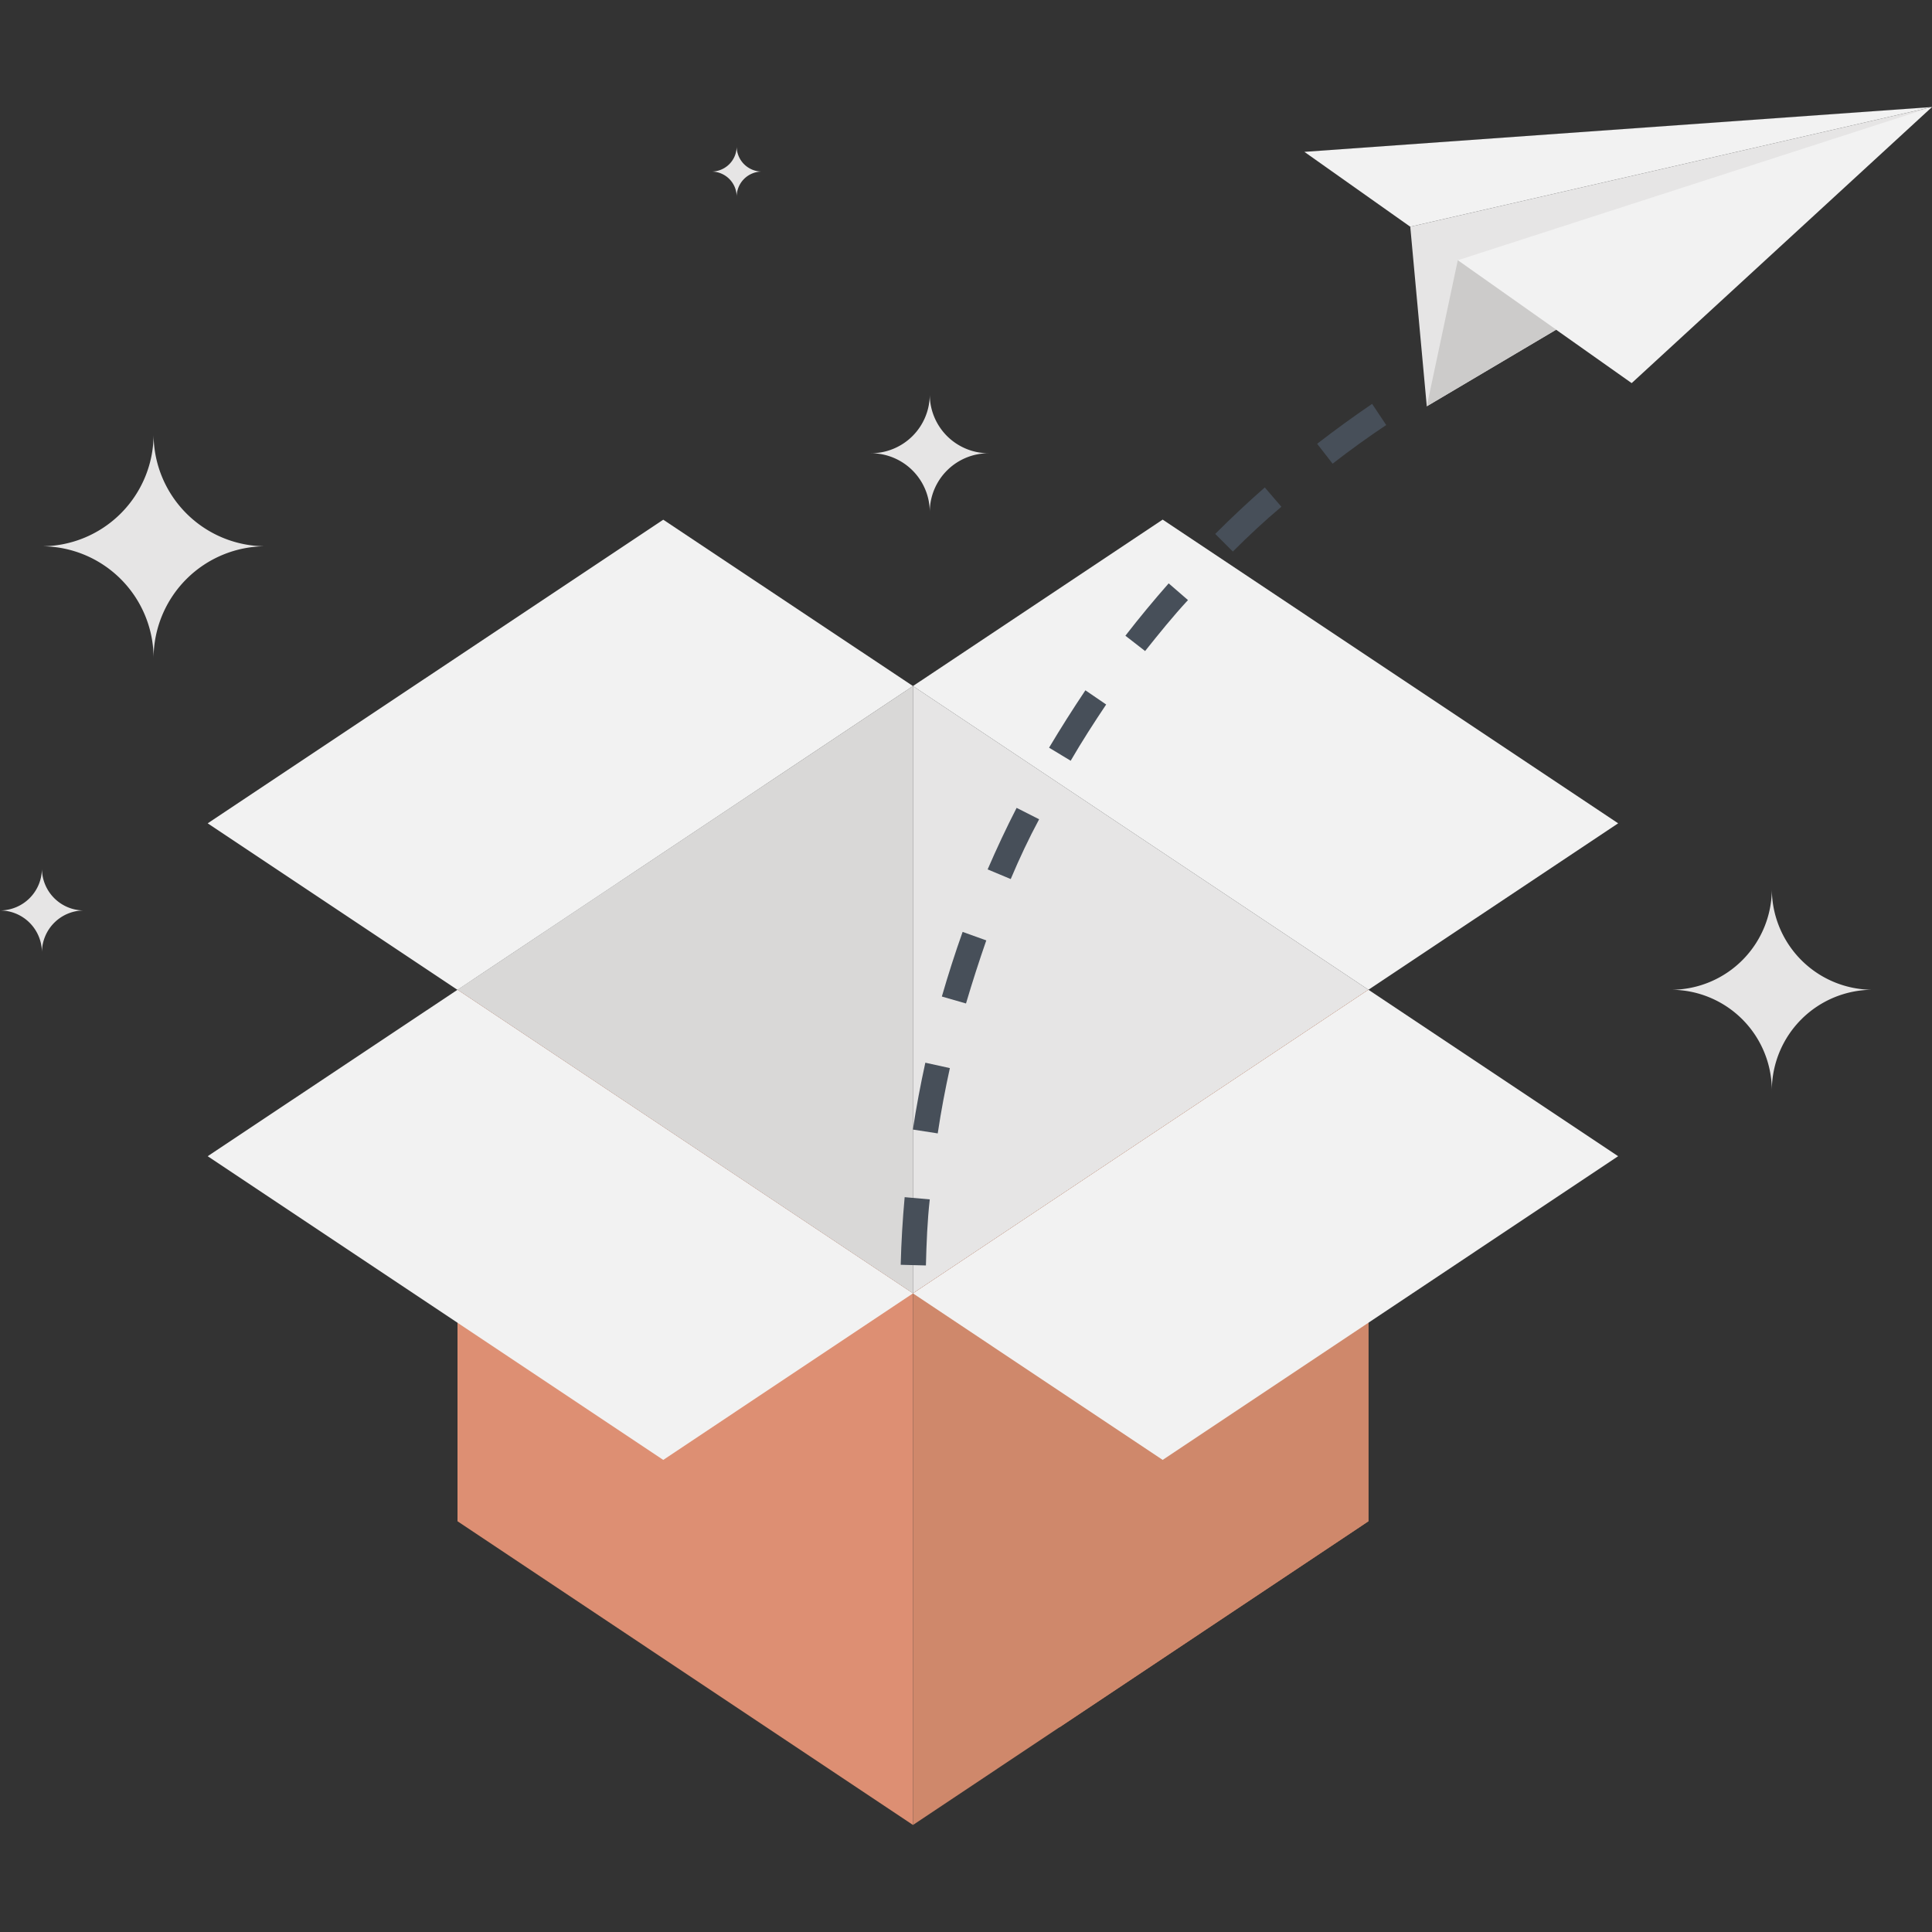 <svg xmlns="http://www.w3.org/2000/svg" viewBox="0 0 200 200"><rect x="0" y="0" width="200" height="200" fill="#333333" stroke="none"/><title>product</title><rect width="200" height="200" style="fill:none"/><polygon points="47.36 102.46 94.51 133.89 94.51 71.02 47.36 102.46" style="fill:#d9d8d7"/><polygon points="141.66 102.46 94.51 133.89 94.51 71.02 141.66 102.46" style="fill:#e6e5e5"/><polygon points="94.51 71.02 47.36 102.47 21.5 85.23 68.66 53.8 94.51 71.02" style="fill:#f2f2f2"/><polygon points="94.51 71.02 141.66 102.46 167.51 85.23 120.36 53.79 94.51 71.02" style="fill:#f2f2f2"/><polygon points="47.36 102.46 47.36 157.48 94.51 188.92 94.51 133.89 47.36 102.46" style="fill:#dd8f73"/><polygon points="141.66 102.46 141.66 157.48 94.51 188.92 94.51 133.89 141.66 102.46" style="fill:#cf886b"/><polygon points="141.66 102.46 141.66 157.48 109.68 178.81 94.51 133.89 141.66 102.46" style="fill:#cf886b"/><polygon points="167.51 119.69 120.36 151.13 94.51 133.89 141.66 102.46 167.51 119.69" style="fill:#f2f2f2"/><polygon points="21.5 119.69 68.66 151.13 94.51 133.89 47.36 102.46 21.5 119.69" style="fill:#f2f2f2"/><path d="M95.85,131l-2.61-.07c.06-2.35.2-4.71.41-7l2.6.23C96,126.36,95.91,128.67,95.85,131Zm1.23-13.67-2.58-.4c.35-2.31.79-4.64,1.29-6.92l2.54.56C97.85,112.76,97.42,115,97.08,117.29ZM100,103.88l-2.5-.72c.65-2.25,1.37-4.5,2.15-6.69l2.45.88C101.36,99.48,100.65,101.68,100,103.88ZM104.63,91l-2.39-1c.93-2.15,1.93-4.29,3-6.37l2.33,1.18C106.51,86.78,105.53,88.86,104.63,91Zm6.22-12.24L108.6,77.4c1.19-2,2.46-4,3.76-5.94l2.15,1.47C113.25,74.81,112,76.75,110.85,78.73Zm7.71-11.35-2.06-1.6c1.43-1.85,2.94-3.67,4.48-5.42l2,1.73C121.43,63.79,120,65.57,118.56,67.37Zm9.08-10.3-1.84-1.84c1.65-1.65,3.38-3.28,5.13-4.81l1.72,2C130.95,53.88,129.26,55.46,127.64,57.08ZM137.95,48l-1.6-2.06c1.85-1.43,3.76-2.82,5.69-4.13L143.5,44C141.62,45.25,139.75,46.6,137.95,48Zm11.36-7.72L148,38c2-1.19,4.09-2.33,6.17-3.38L155.33,37C153.31,38,151.28,39.12,149.31,40.28Zm12.25-6.22-1-2.4c2.14-.92,4.34-1.79,6.55-2.57l.88,2.45C165.8,32.32,163.65,33.17,161.56,34.07Z" transform="translate(0 0)" style="fill:#474f59"/><polygon points="145.99 23.47 147.7 42.06 200 11.08 145.99 23.47" style="fill:#e6e5e5"/><polygon points="150.91 26.94 168.91 39.66 200 11.08 150.91 26.94" style="fill:#f2f2f2"/><polygon points="135.03 15.72 145.99 23.47 200 11.08 135.03 15.72" style="fill:#f2f2f2"/><polygon points="147.7 42.06 150.91 26.94 161.1 34.13 147.7 42.06" style="fill:#cccbca"/><path d="M27.49,56.55A11.6,11.6,0,0,0,15.9,68.14,11.6,11.6,0,0,0,4.32,56.55,11.6,11.6,0,0,0,15.9,45,11.6,11.6,0,0,0,27.49,56.55Z" transform="translate(0 0)" style="fill:#e6e5e5"/><path d="M193.85,102.46a10.44,10.44,0,0,0-10.43,10.43A10.44,10.44,0,0,0,173,102.46,10.44,10.44,0,0,0,183.42,92,10.45,10.45,0,0,0,193.85,102.46Z" transform="translate(0 0)" style="fill:#e6e5e5"/><path d="M102.34,46.92A6.09,6.09,0,0,0,96.25,53a6.09,6.09,0,0,0-6.08-6.08,6.09,6.09,0,0,0,6.08-6.09A6.09,6.09,0,0,0,102.34,46.92Z" transform="translate(0 0)" style="fill:#e6e5e5"/><path d="M78.87,17.76a2.61,2.61,0,0,0-2.61,2.61,2.61,2.61,0,0,0-2.61-2.61,2.61,2.61,0,0,0,2.61-2.61A2.61,2.61,0,0,0,78.87,17.76Z" transform="translate(0 0)" style="fill:#e6e5e5"/><path d="M8.69,94.25A4.35,4.35,0,0,0,4.34,98.6,4.35,4.35,0,0,0,0,94.25,4.35,4.35,0,0,0,4.34,89.9,4.35,4.35,0,0,0,8.69,94.25Z" transform="translate(0 0)" style="fill:#e6e5e5"/></svg>